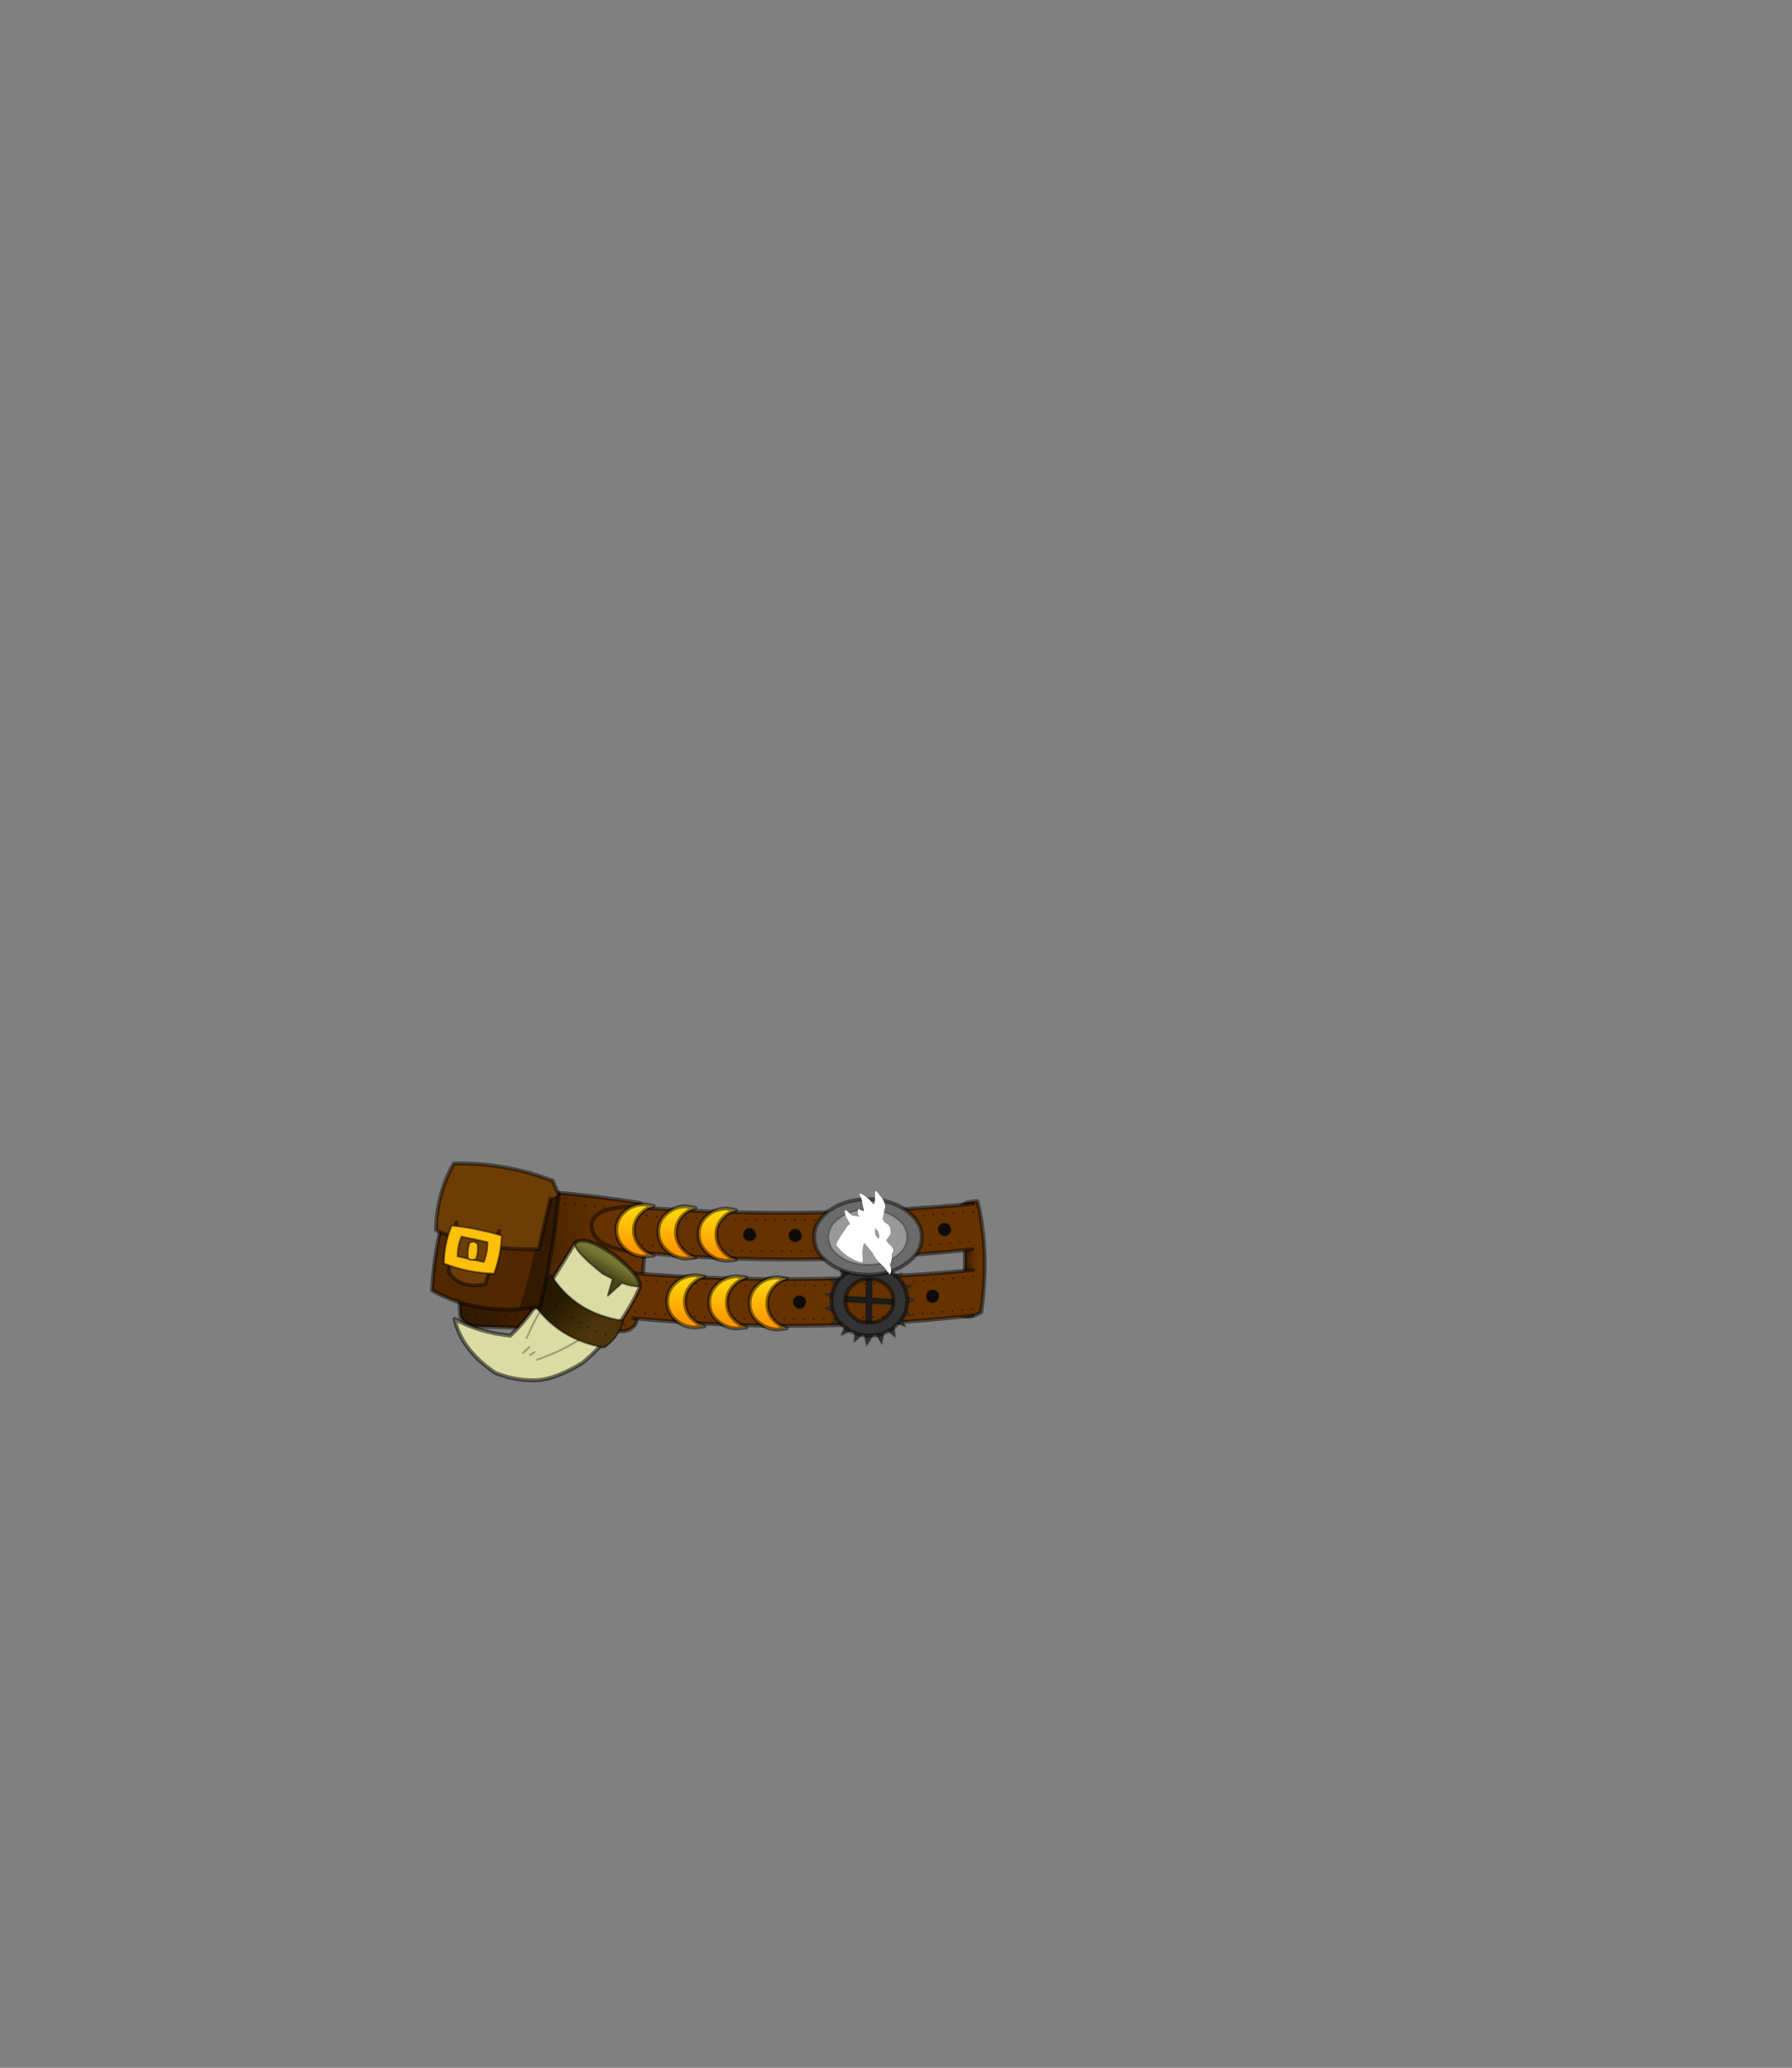 <?xml version="1.0" encoding="UTF-8" standalone="no"?>
<svg xmlns:xlink="http://www.w3.org/1999/xlink" height="531.5px" width="460.6px" xmlns="http://www.w3.org/2000/svg">
  <rect width="100%" height="100%" fill="#808080" stroke="none"/>
  <g transform="matrix(1.0, 0.0, 0.0, 1.0, 193.65, 334.05)">
    <use height="55.75" transform="matrix(1.018, 0.0, 0.0, 1.018, -83.108, -35.499)" width="140.55" xlink:href="#shape0"/>
  </g>
  <defs>
    <g id="shape0" transform="matrix(1.0, 0.0, 0.0, 1.0, 70.25, 27.85)">
      <path d="M-15.95 -13.7 Q-15.8 -0.7 -18.05 12.05 -18.1 12.95 -18.65 13.6 -19.4 14.55 -21.2 15.0 L-59.0 13.75 Q-62.0 12.9 -62.6 11.25 L-62.65 10.65 Q-63.75 -5.85 -60.95 -21.15 -39.55 -20.95 -17.2 -17.4 -16.25 -17.0 -15.95 -13.7" fill="url(#gradient0)" fill-rule="evenodd" stroke="none"/>
      <path d="M-15.95 -13.7 Q-15.8 -0.7 -18.05 12.05 -18.1 12.95 -18.65 13.6 -19.4 14.55 -21.2 15.0 L-59.0 13.75 Q-62.0 12.9 -62.6 11.25 L-62.65 10.65 Q-63.75 -5.85 -60.95 -21.15 -39.55 -20.95 -17.2 -17.4 -16.25 -17.0 -15.95 -13.7 Z" fill="none" stroke="#000000" stroke-linecap="round" stroke-linejoin="round" stroke-opacity="0.451" stroke-width="1.0"/>
      <path d="M-41.4 -17.9 L-41.2 -17.95 -41.05 -17.9 -40.95 -17.7 -41.05 -17.55 -41.2 -17.45 -41.4 -17.55 -41.45 -17.7 -41.4 -17.9 M-43.9 -18.2 L-43.7 -18.25 -43.55 -18.2 -43.45 -18.0 -43.55 -17.85 -43.7 -17.75 -43.9 -17.85 -43.95 -18.0 -43.9 -18.2 M-38.55 -17.7 L-38.45 -17.5 -38.55 -17.35 -38.7 -17.25 -38.9 -17.35 -38.95 -17.5 -38.9 -17.7 -38.7 -17.75 -38.55 -17.7 M-36.4 -17.4 L-36.2 -17.45 -36.05 -17.4 -35.95 -17.2 -36.05 -17.05 -36.2 -16.95 -36.4 -17.05 -36.45 -17.2 -36.4 -17.4 M-51.4 -18.9 L-51.2 -18.95 -51.05 -18.9 -50.95 -18.7 -51.05 -18.55 -51.2 -18.45 -51.4 -18.55 -51.45 -18.7 -51.4 -18.9 M-53.9 -19.2 L-53.7 -19.25 -53.55 -19.2 -53.45 -19.0 -53.55 -18.85 -53.7 -18.75 -53.9 -18.85 -53.95 -19.0 -53.9 -19.2 M-46.4 -18.4 L-46.2 -18.45 -46.05 -18.4 -45.95 -18.2 -46.05 -18.05 -46.2 -17.95 -46.4 -18.05 -46.45 -18.2 -46.4 -18.4 M-48.55 -18.7 L-48.45 -18.5 -48.55 -18.35 -48.7 -18.25 -48.9 -18.35 -48.95 -18.5 -48.9 -18.7 -48.7 -18.75 -48.55 -18.7 M-23.9 -16.2 L-23.7 -16.25 -23.55 -16.2 -23.45 -16.0 -23.55 -15.85 -23.7 -15.75 -23.9 -15.85 -23.95 -16.0 -23.9 -16.2 M-21.4 -15.9 L-21.2 -15.95 -21.05 -15.9 -20.95 -15.7 -21.05 -15.55 -21.2 -15.45 -21.4 -15.55 -21.45 -15.7 -21.4 -15.9 M-33.55 -17.2 L-33.45 -17.0 -33.55 -16.85 -33.7 -16.75 -33.9 -16.85 -33.95 -17.0 -33.9 -17.2 -33.7 -17.25 -33.55 -17.2 M-31.4 -16.9 L-31.2 -16.95 -31.05 -16.9 -30.95 -16.7 -31.05 -16.55 -31.2 -16.45 -31.4 -16.55 -31.45 -16.7 -31.4 -16.9 M-28.55 -16.7 L-28.45 -16.5 -28.55 -16.35 -28.7 -16.25 -28.9 -16.35 -28.95 -16.5 -28.9 -16.7 -28.7 -16.75 -28.55 -16.7 M-26.4 -16.4 L-26.2 -16.45 -26.05 -16.4 -25.95 -16.2 -26.05 -16.05 -26.2 -15.95 -26.4 -16.05 -26.45 -16.2 -26.4 -16.4 M-56.4 -19.4 L-56.2 -19.45 -56.05 -19.4 -55.95 -19.2 -56.05 -19.05 -56.2 -18.95 -56.4 -19.05 -56.45 -19.2 -56.4 -19.4 M-58.9 -19.6 L-58.7 -19.65 -58.55 -19.6 -58.45 -19.4 -58.55 -19.25 -58.7 -19.15 -58.9 -19.25 -58.95 -19.4 -58.9 -19.6 M-56.35 10.85 L-56.15 10.8 -56.0 10.85 -55.9 11.05 -56.0 11.2 -56.15 11.3 -56.35 11.2 -56.4 11.05 -56.35 10.85 M-58.85 10.65 L-58.65 10.6 -58.5 10.65 -58.4 10.85 -58.5 11.0 -58.65 11.1 -58.85 11.0 -58.9 10.85 -58.85 10.65 M-61.35 10.55 L-61.15 10.5 -61.0 10.55 -60.9 10.75 -61.0 10.9 -61.15 11.0 -61.35 10.9 -61.4 10.75 -61.35 10.55 M-26.35 12.8 L-26.15 12.75 -26.0 12.8 -25.9 13.0 -26.0 13.15 -26.15 13.25 -26.35 13.15 -26.4 13.0 -26.35 12.8 M-28.85 12.6 L-28.65 12.55 -28.5 12.6 -28.4 12.8 -28.5 12.95 -28.65 13.05 -28.85 12.95 -28.9 12.8 -28.85 12.6 M-31.0 12.4 L-30.9 12.6 -31.0 12.75 -31.15 12.85 -31.35 12.75 -31.4 12.6 -31.35 12.4 -31.15 12.35 -31.0 12.4 M-33.85 12.2 L-33.65 12.15 -33.5 12.2 -33.4 12.4 -33.5 12.55 -33.65 12.65 -33.85 12.55 -33.9 12.4 -33.85 12.2 M-18.5 13.4 L-18.4 13.6 -18.5 13.75 -18.65 13.85 -18.85 13.75 -18.9 13.6 -18.85 13.4 -18.65 13.35 -18.5 13.4 M-21.0 13.2 L-20.9 13.4 -21.0 13.55 -21.15 13.65 -21.35 13.55 -21.4 13.4 -21.35 13.2 -21.15 13.15 -21.0 13.2 M-23.85 13.0 L-23.65 12.95 -23.5 13.0 -23.4 13.2 -23.5 13.35 -23.65 13.45 -23.85 13.35 -23.9 13.2 -23.85 13.0 M-46.35 11.45 L-46.15 11.4 -46.0 11.45 -45.9 11.65 -46.0 11.8 -46.15 11.9 -46.35 11.8 -46.4 11.65 -46.35 11.45 M-48.85 11.25 L-48.65 11.2 -48.5 11.25 -48.4 11.45 -48.5 11.6 -48.65 11.7 -48.85 11.6 -48.9 11.45 -48.85 11.25 M-51.0 11.15 L-50.9 11.35 -51.0 11.5 -51.15 11.6 -51.35 11.5 -51.4 11.35 -51.35 11.15 -51.15 11.1 -51.0 11.15 M-53.85 10.95 L-53.65 10.9 -53.5 10.95 -53.4 11.15 -53.5 11.3 -53.65 11.4 -53.85 11.3 -53.9 11.15 -53.85 10.95 M-36.0 12.05 L-35.9 12.25 -36.0 12.4 -36.15 12.5 -36.35 12.4 -36.4 12.25 -36.35 12.05 -36.15 12.0 -36.0 12.05 M-38.85 11.85 L-38.65 11.8 -38.5 11.85 -38.4 12.05 -38.5 12.2 -38.65 12.3 -38.85 12.2 -38.9 12.05 -38.85 11.85 M-41.0 11.75 L-40.9 11.95 -41.0 12.1 -41.15 12.2 -41.35 12.1 -41.4 11.95 -41.35 11.75 -41.15 11.7 -41.0 11.75 M-43.85 11.55 L-43.65 11.5 -43.5 11.55 -43.4 11.75 -43.5 11.9 -43.65 12.0 -43.85 11.9 -43.9 11.75 -43.85 11.55" fill="#000000" fill-opacity="0.451" fill-rule="evenodd" stroke="none"/>
      <path d="M68.9 10.2 Q66.15 11.9 63.9 10.95 65.8 -3.35 63.7 -16.6 65.15 -17.85 67.95 -17.85 71.05 -5.25 68.9 10.2" fill="url(#gradient1)" fill-rule="evenodd" stroke="none"/>
      <path d="M68.9 10.2 Q66.15 11.9 63.9 10.95 65.8 -3.35 63.7 -16.6 65.15 -17.85 67.95 -17.85 71.05 -5.25 68.9 10.2 Z" fill="none" stroke="#000000" stroke-linecap="round" stroke-linejoin="round" stroke-opacity="0.451" stroke-width="1.0"/>
      <path d="M66.9 -17.2 Q69.3 -11.95 66.65 -5.7 23.45 -0.9 -19.0 -5.05 -30.2 -6.5 -29.4 -12.5 -28.2 -16.3 -19.35 -16.45 22.35 -13.0 66.9 -17.2" fill="#663300" fill-rule="evenodd" stroke="none"/>
      <path d="M66.65 -5.7 Q23.45 -0.9 -19.0 -5.05 -30.2 -6.5 -29.4 -12.5 -28.2 -16.3 -19.35 -16.45 22.35 -13.0 66.9 -17.2" fill="none" stroke="#000000" stroke-linecap="round" stroke-linejoin="round" stroke-opacity="0.451" stroke-width="1.0"/>
      <path d="M34.65 -13.2 L34.55 -13.05 34.4 -12.95 34.2 -13.05 34.15 -13.2 34.2 -13.4 34.4 -13.45 34.55 -13.4 34.65 -13.2 M36.7 -13.5 L36.9 -13.55 37.05 -13.5 37.15 -13.3 37.05 -13.15 36.9 -13.05 36.7 -13.15 36.65 -13.3 36.7 -13.5 M32.15 -13.1 L32.05 -12.95 31.9 -12.85 31.7 -12.95 31.65 -13.1 31.7 -13.3 31.9 -13.35 32.05 -13.3 32.15 -13.1 M29.55 -13.2 L29.65 -13.0 29.55 -12.85 29.4 -12.75 29.2 -12.85 29.15 -13.0 29.2 -13.2 29.4 -13.25 29.55 -13.2 M26.7 -13.2 L26.9 -13.25 27.05 -13.2 27.15 -13.0 27.05 -12.85 26.9 -12.75 26.7 -12.85 26.65 -13.0 26.7 -13.2 M30.8 -5.6 L31.0 -5.65 31.15 -5.6 31.25 -5.4 31.15 -5.25 31.0 -5.15 30.8 -5.25 30.75 -5.4 30.8 -5.6 M28.65 -5.5 L28.75 -5.3 28.65 -5.15 28.5 -5.05 28.3 -5.15 28.25 -5.3 28.3 -5.5 28.5 -5.55 28.65 -5.5 M35.8 -5.8 L36.0 -5.85 36.15 -5.8 36.25 -5.6 36.15 -5.45 36.0 -5.35 35.8 -5.45 35.75 -5.6 35.8 -5.8 M33.65 -5.7 L33.75 -5.5 33.65 -5.35 33.5 -5.25 33.3 -5.35 33.25 -5.5 33.3 -5.7 33.5 -5.75 33.65 -5.7 M46.65 -13.7 L46.7 -13.9 46.9 -13.95 47.05 -13.9 47.15 -13.7 47.05 -13.55 46.9 -13.45 46.7 -13.55 46.65 -13.7 M44.55 -13.8 L44.65 -13.6 44.55 -13.45 44.4 -13.35 44.2 -13.45 44.15 -13.6 44.2 -13.8 44.4 -13.85 44.55 -13.8 M42.15 -13.5 L42.05 -13.35 41.9 -13.25 41.7 -13.35 41.65 -13.5 41.7 -13.7 41.9 -13.75 42.05 -13.7 42.15 -13.5 M39.55 -13.6 L39.65 -13.4 39.55 -13.25 39.4 -13.15 39.2 -13.25 39.15 -13.4 39.2 -13.6 39.4 -13.65 39.55 -13.6 M40.8 -6.0 L41.0 -6.05 41.15 -6.0 41.25 -5.8 41.15 -5.65 41.0 -5.55 40.8 -5.65 40.75 -5.8 40.8 -6.0 M38.65 -5.9 L38.75 -5.7 38.65 -5.55 38.5 -5.45 38.3 -5.55 38.25 -5.7 38.3 -5.9 38.5 -5.95 38.65 -5.9 M45.8 -6.25 L46.0 -6.3 46.15 -6.25 46.25 -6.05 46.15 -5.9 46.0 -5.8 45.8 -5.9 45.75 -6.05 45.8 -6.25 M43.65 -6.1 L43.75 -5.9 43.65 -5.75 43.5 -5.65 43.3 -5.75 43.25 -5.9 43.3 -6.1 43.5 -6.15 43.65 -6.1 M59.2 -14.8 L59.4 -14.85 59.55 -14.8 59.65 -14.6 59.55 -14.45 59.4 -14.35 59.2 -14.45 59.15 -14.6 59.2 -14.8 M61.7 -15.0 L61.9 -15.05 62.05 -15.0 62.15 -14.8 62.05 -14.65 61.9 -14.55 61.7 -14.65 61.65 -14.8 61.7 -15.0 M64.2 -15.2 L64.4 -15.25 64.55 -15.2 64.65 -15.0 64.55 -14.85 64.4 -14.75 64.2 -14.85 64.15 -15.0 64.2 -15.2 M66.7 -15.4 L66.9 -15.45 67.05 -15.4 67.15 -15.2 67.05 -15.05 66.9 -14.95 66.7 -15.05 66.65 -15.2 66.7 -15.4 M56.9 -14.65 L57.05 -14.6 57.15 -14.4 57.05 -14.25 56.9 -14.15 56.7 -14.25 56.65 -14.4 56.7 -14.6 56.9 -14.65 M54.65 -14.2 L54.55 -14.05 54.4 -13.95 54.2 -14.05 54.15 -14.2 54.2 -14.4 54.4 -14.45 54.55 -14.4 54.65 -14.2 M52.15 -14.0 L52.05 -13.85 51.9 -13.75 51.7 -13.85 51.65 -14.0 51.7 -14.2 51.9 -14.25 52.05 -14.2 52.15 -14.0 M49.65 -13.85 L49.55 -13.7 49.4 -13.6 49.2 -13.7 49.15 -13.85 49.2 -14.05 49.4 -14.1 49.55 -14.05 49.65 -13.85 M50.8 -6.65 L51.0 -6.7 51.15 -6.65 51.25 -6.45 51.15 -6.3 51.0 -6.2 50.8 -6.3 50.75 -6.45 50.8 -6.65 M48.65 -6.45 L48.75 -6.25 48.65 -6.1 48.5 -6.0 48.3 -6.1 48.25 -6.25 48.3 -6.45 48.5 -6.5 48.65 -6.45 M55.8 -7.05 L56.0 -7.1 56.15 -7.05 56.25 -6.85 56.15 -6.7 56.0 -6.6 55.8 -6.7 55.75 -6.85 55.8 -7.05 M53.65 -6.85 L53.75 -6.65 53.65 -6.5 53.5 -6.4 53.3 -6.5 53.25 -6.65 53.3 -6.85 53.5 -6.9 53.65 -6.85 M60.85 -7.4 L61.05 -7.45 61.2 -7.4 61.3 -7.2 61.2 -7.05 61.05 -6.95 Q60.95 -6.95 60.85 -7.05 L60.8 -7.2 60.85 -7.4 M58.3 -6.85 L58.25 -7.0 58.3 -7.2 58.5 -7.25 58.65 -7.2 58.75 -7.0 58.65 -6.85 58.5 -6.75 58.3 -6.85 M65.85 -7.8 L66.05 -7.85 66.2 -7.8 66.3 -7.6 66.2 -7.45 66.05 -7.35 Q65.95 -7.35 65.85 -7.45 L65.8 -7.6 65.85 -7.8 M63.7 -7.6 L63.8 -7.4 63.7 -7.25 63.55 -7.15 Q63.45 -7.15 63.35 -7.25 L63.3 -7.4 63.35 -7.6 63.55 -7.65 63.7 -7.6 M-5.75 -13.8 L-5.55 -13.85 -5.4 -13.8 -5.3 -13.6 -5.4 -13.45 -5.55 -13.35 Q-5.65 -13.35 -5.75 -13.45 L-5.8 -13.6 -5.75 -13.8 M-8.25 -13.9 L-8.05 -13.95 -7.9 -13.9 -7.8 -13.7 -7.9 -13.55 -8.05 -13.45 Q-8.15 -13.45 -8.25 -13.55 L-8.3 -13.7 -8.25 -13.9 M-10.4 -14.05 L-10.3 -13.85 -10.4 -13.7 -10.55 -13.6 Q-10.65 -13.6 -10.75 -13.7 L-10.8 -13.85 -10.75 -14.05 -10.55 -14.1 -10.4 -14.05 M-13.25 -14.2 L-13.05 -14.25 -12.9 -14.2 -12.8 -14.0 -12.9 -13.85 -13.05 -13.75 Q-13.15 -13.75 -13.25 -13.85 L-13.3 -14.0 -13.25 -14.2 M-9.2 -6.45 L-9.0 -6.5 -8.85 -6.45 -8.75 -6.25 -8.85 -6.1 -9.0 -6.0 -9.2 -6.1 -9.25 -6.25 -9.2 -6.45 M-11.35 -6.3 L-11.5 -6.2 -11.7 -6.3 -11.75 -6.45 -11.7 -6.65 -11.5 -6.7 -11.35 -6.65 -11.25 -6.45 -11.35 -6.3 M-13.85 -6.5 L-14.0 -6.4 -14.2 -6.5 -14.25 -6.65 -14.2 -6.85 -14.0 -6.9 -13.85 -6.85 -13.75 -6.65 -13.85 -6.5 M-4.2 -6.1 L-4.0 -6.15 -3.85 -6.1 -3.75 -5.9 -3.85 -5.75 -4.0 -5.65 -4.2 -5.75 -4.25 -5.9 -4.2 -6.1 M-6.35 -6.25 L-6.25 -6.05 -6.35 -5.9 -6.5 -5.8 -6.7 -5.9 -6.75 -6.05 -6.7 -6.25 -6.5 -6.3 -6.35 -6.25 M4.6 -13.4 L4.7 -13.2 4.6 -13.05 4.45 -12.95 Q4.35 -12.95 4.25 -13.05 L4.2 -13.2 4.25 -13.4 4.45 -13.45 4.6 -13.4 M1.75 -13.5 L1.95 -13.55 2.1 -13.5 2.2 -13.3 2.1 -13.15 1.95 -13.05 Q1.85 -13.05 1.75 -13.15 L1.7 -13.3 1.75 -13.5 M-0.4 -13.6 L-0.3 -13.4 -0.4 -13.25 -0.55 -13.15 Q-0.65 -13.15 -0.75 -13.25 L-0.8 -13.4 -0.75 -13.6 -0.55 -13.65 -0.4 -13.6 M-3.25 -13.7 L-3.05 -13.75 -2.9 -13.7 -2.8 -13.5 -2.9 -13.35 -3.05 -13.25 Q-3.15 -13.25 -3.25 -13.35 L-3.3 -13.5 -3.25 -13.7 M0.8 -5.85 L1.0 -5.9 1.15 -5.85 1.25 -5.65 1.15 -5.5 1.0 -5.4 0.8 -5.5 0.75 -5.65 0.8 -5.85 M-1.35 -5.95 L-1.25 -5.75 -1.35 -5.6 -1.5 -5.5 -1.7 -5.6 -1.75 -5.75 -1.7 -5.95 -1.5 -6.0 -1.35 -5.95 M5.8 -5.65 L6.0 -5.7 6.15 -5.65 6.25 -5.45 6.15 -5.3 6.0 -5.2 5.8 -5.3 5.75 -5.45 5.8 -5.65 M3.65 -5.75 L3.75 -5.55 3.65 -5.4 3.5 -5.3 3.3 -5.4 3.25 -5.55 3.3 -5.75 3.5 -5.8 3.65 -5.75 M14.25 -13.2 L14.45 -13.25 14.6 -13.2 14.7 -13.0 14.6 -12.85 14.45 -12.75 Q14.35 -12.75 14.25 -12.85 L14.2 -13.0 14.25 -13.2 M11.75 -13.2 L11.95 -13.25 12.1 -13.2 12.2 -13.0 12.1 -12.85 11.95 -12.75 Q11.85 -12.75 11.75 -12.85 L11.7 -13.0 11.75 -13.2 M9.6 -13.2 L9.7 -13.0 9.6 -12.85 9.45 -12.75 Q9.35 -12.75 9.25 -12.85 L9.2 -13.0 9.25 -13.2 9.45 -13.25 9.6 -13.2 M6.75 -13.3 L6.95 -13.35 7.1 -13.3 7.2 -13.1 7.1 -12.95 6.95 -12.85 Q6.85 -12.85 6.75 -12.95 L6.7 -13.1 6.75 -13.3 M10.8 -5.45 L11.0 -5.5 11.15 -5.45 11.25 -5.25 11.15 -5.1 11.0 -5.0 10.8 -5.1 10.75 -5.25 10.8 -5.45 M8.65 -5.55 L8.75 -5.35 8.65 -5.2 8.5 -5.1 8.3 -5.2 8.25 -5.35 8.3 -5.55 8.5 -5.6 8.65 -5.55 M15.8 -5.45 L16.0 -5.5 16.15 -5.45 16.25 -5.25 16.15 -5.1 16.0 -5.0 15.8 -5.1 15.75 -5.25 15.8 -5.45 M13.65 -5.45 L13.75 -5.25 13.65 -5.1 13.5 -5.0 13.3 -5.1 13.25 -5.25 13.3 -5.45 13.5 -5.5 13.65 -5.45 M24.2 -13.2 L24.4 -13.25 24.55 -13.2 24.65 -13.0 24.55 -12.85 24.4 -12.75 24.2 -12.85 24.15 -13.0 24.2 -13.2 M21.7 -13.2 L21.9 -13.25 22.05 -13.2 22.15 -13.0 22.05 -12.85 21.9 -12.75 21.7 -12.85 21.65 -13.0 21.7 -13.2 M19.55 -13.2 L19.65 -13.0 19.55 -12.85 19.4 -12.75 19.2 -12.85 19.15 -13.0 19.2 -13.2 19.4 -13.25 19.55 -13.2 M16.75 -13.2 L16.95 -13.25 17.1 -13.2 17.2 -13.0 17.1 -12.85 16.95 -12.75 Q16.85 -12.75 16.75 -12.85 L16.7 -13.0 16.75 -13.2 M20.8 -5.45 L21.0 -5.5 21.15 -5.45 21.25 -5.25 21.15 -5.1 21.0 -5.0 20.8 -5.1 20.75 -5.25 20.8 -5.45 M18.65 -5.45 L18.75 -5.25 18.65 -5.1 18.5 -5.0 18.3 -5.1 18.25 -5.25 18.3 -5.45 18.5 -5.5 18.65 -5.45 M25.8 -5.45 L26.0 -5.5 26.15 -5.45 26.25 -5.25 26.15 -5.1 26.0 -5.0 25.8 -5.1 25.75 -5.25 25.8 -5.45 M23.65 -5.45 L23.75 -5.25 23.65 -5.1 23.5 -5.0 23.3 -5.1 23.25 -5.25 23.3 -5.45 23.5 -5.5 23.65 -5.45 M-18.05 -14.6 L-17.9 -14.55 -17.8 -14.35 -17.9 -14.2 -18.05 -14.1 Q-18.15 -14.1 -18.25 -14.2 L-18.3 -14.35 -18.25 -14.55 -18.05 -14.6 M-15.75 -14.4 L-15.55 -14.45 -15.4 -14.4 -15.3 -14.2 -15.4 -14.05 -15.55 -13.95 Q-15.65 -13.95 -15.75 -14.05 L-15.8 -14.2 -15.75 -14.4 M-19.2 -7.25 L-19.0 -7.3 -18.85 -7.25 -18.75 -7.05 -18.85 -6.9 -19.0 -6.8 -19.2 -6.9 -19.25 -7.05 -19.2 -7.25 M-16.35 -6.7 L-16.5 -6.6 -16.7 -6.7 -16.75 -6.85 -16.7 -7.05 -16.5 -7.1 -16.35 -7.05 -16.25 -6.85 -16.35 -6.7" fill="#000000" fill-opacity="0.451" fill-rule="evenodd" stroke="none"/>
      <path d="M66.9 -0.45 Q69.3 4.8 66.65 11.05 23.45 15.85 -19.0 11.7 L-19.35 0.3 Q22.35 3.75 66.9 -0.45" fill="#663300" fill-rule="evenodd" stroke="none"/>
      <path d="M66.65 11.05 Q23.45 15.85 -19.0 11.7 M-19.35 0.3 Q22.35 3.75 66.9 -0.45" fill="none" stroke="#000000" stroke-linecap="round" stroke-linejoin="round" stroke-opacity="0.451" stroke-width="1.0"/>
      <path d="M21.7 3.3 L21.9 3.25 22.05 3.3 22.15 3.5 22.05 3.65 21.9 3.75 21.7 3.65 21.65 3.5 21.7 3.3 M24.2 3.3 L24.4 3.25 24.55 3.3 24.65 3.5 24.55 3.65 24.4 3.75 24.2 3.65 24.15 3.5 24.2 3.3 M16.7 3.3 L16.9 3.25 17.05 3.3 17.15 3.5 17.05 3.65 16.9 3.75 16.7 3.65 16.65 3.5 16.7 3.3 M19.55 3.3 L19.65 3.5 19.55 3.65 19.4 3.75 19.2 3.65 19.15 3.5 19.2 3.3 19.4 3.25 19.55 3.3 M11.7 3.3 L11.9 3.25 12.05 3.3 12.15 3.5 12.05 3.65 11.9 3.75 11.7 3.65 11.65 3.5 11.7 3.3 M14.2 3.3 L14.4 3.25 14.55 3.3 14.65 3.5 14.55 3.65 14.4 3.75 14.2 3.65 14.15 3.5 14.2 3.3 M6.7 3.15 L6.9 3.1 7.05 3.15 7.15 3.35 7.05 3.5 6.9 3.6 6.7 3.5 6.65 3.35 6.7 3.15 M9.55 3.25 L9.65 3.45 9.55 3.6 9.4 3.7 9.2 3.6 9.15 3.45 9.2 3.25 9.4 3.2 9.55 3.25 M14.4 11.95 L14.3 12.1 14.15 12.2 13.95 12.1 13.9 11.95 13.95 11.75 14.15 11.7 14.3 11.75 14.4 11.95 M16.45 11.75 L16.65 11.7 16.8 11.75 16.9 11.95 16.8 12.1 16.65 12.2 16.45 12.1 16.4 11.95 16.45 11.75 M11.9 11.9 L11.8 12.05 11.65 12.15 11.45 12.05 11.4 11.9 11.45 11.7 11.65 11.65 11.8 11.7 11.9 11.9 M9.3 11.6 L9.4 11.8 9.3 11.95 9.15 12.05 8.95 11.95 8.9 11.8 8.95 11.6 9.15 11.55 9.3 11.6 M6.45 11.5 L6.65 11.45 6.8 11.5 6.9 11.7 6.8 11.85 6.65 11.95 6.45 11.85 6.4 11.7 6.45 11.5 M24.4 11.95 L24.3 12.1 24.15 12.2 23.95 12.1 23.9 11.95 23.95 11.75 24.15 11.7 24.3 11.75 24.4 11.95 M26.45 11.75 L26.65 11.7 26.8 11.75 26.9 11.95 26.8 12.1 26.65 12.2 26.45 12.1 26.4 11.95 26.45 11.75 M21.9 11.95 L21.8 12.1 21.65 12.2 21.45 12.1 21.4 11.95 21.45 11.75 21.65 11.7 21.8 11.75 21.9 11.95 M19.3 11.75 L19.4 11.95 19.3 12.1 19.15 12.2 18.95 12.1 18.9 11.95 18.95 11.75 19.15 11.7 19.3 11.75 M1.7 2.95 L1.9 2.9 2.05 2.95 2.15 3.15 2.05 3.3 1.9 3.4 1.7 3.3 1.65 3.15 1.7 2.95 M4.2 3.05 L4.4 3.0 4.55 3.05 4.65 3.25 4.55 3.4 4.4 3.5 4.2 3.4 4.15 3.25 4.2 3.05 M-3.3 2.75 L-3.1 2.7 -2.95 2.75 -2.85 2.95 -2.95 3.1 -3.1 3.2 -3.3 3.1 -3.35 2.95 -3.3 2.75 M-0.45 2.85 L-0.35 3.05 -0.45 3.2 -0.6 3.3 -0.8 3.2 -0.85 3.05 -0.8 2.85 -0.6 2.8 -0.45 2.85 M-8.3 2.55 L-8.1 2.5 -7.95 2.55 -7.85 2.75 -7.95 2.9 -8.1 3.0 -8.3 2.9 -8.35 2.75 -8.3 2.55 M-5.8 2.65 L-5.6 2.6 -5.45 2.65 -5.35 2.85 -5.45 3.0 -5.6 3.1 -5.8 3.0 -5.85 2.85 -5.8 2.65 M-13.3 2.25 L-13.1 2.2 -12.95 2.25 -12.85 2.45 -12.95 2.6 -13.1 2.7 -13.3 2.6 -13.35 2.45 -13.3 2.25 M-10.45 2.4 L-10.35 2.6 -10.45 2.75 -10.6 2.85 -10.8 2.75 -10.85 2.6 -10.8 2.4 -10.6 2.35 -10.45 2.4 M-6.05 10.9 L-5.85 10.85 -5.7 10.9 -5.6 11.1 -5.7 11.25 -5.85 11.35 -6.05 11.25 -6.1 11.1 -6.05 10.9 M-8.55 10.7 L-8.35 10.65 -8.2 10.7 -8.1 10.9 -8.2 11.05 -8.35 11.15 -8.55 11.05 -8.6 10.9 -8.55 10.7 M-10.7 10.5 L-10.6 10.7 -10.7 10.85 -10.85 10.95 -11.05 10.85 -11.1 10.7 -11.05 10.5 -10.85 10.45 -10.7 10.5 M-13.55 10.3 L-13.35 10.25 -13.2 10.3 -13.1 10.5 -13.2 10.65 -13.35 10.75 -13.55 10.65 -13.6 10.5 -13.55 10.3 M4.3 11.4 L4.4 11.6 4.3 11.75 4.15 11.85 3.95 11.75 3.9 11.6 3.95 11.4 4.15 11.35 4.3 11.4 M1.45 11.3 L1.65 11.25 1.8 11.3 1.9 11.5 1.8 11.65 1.65 11.75 1.45 11.65 1.4 11.5 1.45 11.3 M-0.7 11.2 L-0.6 11.4 -0.7 11.55 -0.85 11.65 -1.05 11.55 -1.1 11.4 -1.05 11.2 -0.85 11.15 -0.7 11.2 M-3.55 11.1 L-3.35 11.05 -3.2 11.1 -3.1 11.3 -3.2 11.45 -3.35 11.55 -3.55 11.45 -3.6 11.3 -3.55 11.1 M62.15 1.65 L62.05 1.8 61.9 1.9 61.7 1.8 61.65 1.65 61.7 1.45 61.9 1.4 62.05 1.45 62.15 1.65 M64.2 1.25 L64.4 1.2 64.55 1.25 64.65 1.45 64.55 1.6 64.4 1.7 64.2 1.6 64.15 1.45 64.2 1.25 M67.05 1.05 L67.15 1.25 67.05 1.4 66.9 1.5 66.7 1.4 66.65 1.25 66.7 1.05 66.9 1.0 67.05 1.05 M57.15 2.05 L57.05 2.2 56.9 2.3 56.7 2.2 56.65 2.05 56.7 1.85 56.9 1.8 57.05 1.85 57.15 2.05 M59.2 1.65 L59.4 1.6 59.55 1.65 59.65 1.85 59.55 2.0 59.4 2.1 59.2 2.0 59.15 1.85 59.2 1.65 M58.95 9.9 L59.15 9.85 59.3 9.9 59.4 10.1 59.3 10.25 59.15 10.35 58.95 10.25 58.9 10.1 58.95 9.9 M61.8 9.7 L61.9 9.9 61.8 10.05 61.65 10.15 61.45 10.05 61.4 9.9 61.45 9.7 61.65 9.65 61.8 9.7 M63.95 9.45 L64.15 9.4 64.3 9.45 64.4 9.65 64.3 9.8 64.15 9.9 63.95 9.8 63.9 9.65 63.95 9.45 M66.45 9.15 L66.65 9.1 66.8 9.15 66.9 9.35 66.8 9.5 66.65 9.6 66.45 9.5 66.4 9.35 66.45 9.15 M52.15 2.45 L52.05 2.6 51.9 2.7 51.7 2.6 51.65 2.45 51.7 2.25 51.9 2.2 52.05 2.25 52.15 2.45 M54.2 2.05 L54.4 2.0 54.55 2.05 54.65 2.25 54.55 2.4 54.4 2.5 54.2 2.4 54.15 2.25 54.2 2.05 M47.15 2.75 L47.05 2.9 46.9 3.0 46.7 2.9 46.65 2.75 46.7 2.55 46.9 2.5 47.05 2.55 47.15 2.75 M49.2 2.4 L49.4 2.35 49.55 2.4 49.65 2.6 49.55 2.75 49.4 2.85 49.2 2.75 49.15 2.6 49.2 2.4 M56.8 10.1 L56.9 10.3 56.8 10.45 56.65 10.55 56.45 10.45 56.4 10.3 56.45 10.1 56.65 10.05 56.8 10.1 M53.95 10.3 L54.15 10.25 54.3 10.3 54.4 10.5 54.3 10.65 54.15 10.75 53.95 10.65 53.9 10.5 53.95 10.3 M51.8 10.5 L51.9 10.7 51.8 10.85 51.65 10.95 51.45 10.85 51.4 10.7 51.45 10.5 51.65 10.45 51.8 10.5 M48.95 10.7 L49.15 10.65 49.3 10.7 49.4 10.9 49.3 11.05 49.15 11.15 48.95 11.05 48.9 10.9 48.95 10.7 M42.15 2.95 L42.05 3.1 41.9 3.2 41.7 3.1 41.65 2.95 41.7 2.75 41.9 2.7 42.05 2.75 42.15 2.95 M44.2 2.65 L44.4 2.6 44.55 2.65 44.65 2.85 44.55 3.0 44.4 3.1 44.2 3.0 44.15 2.85 44.2 2.65 M37.15 3.15 L37.05 3.3 36.9 3.4 36.7 3.3 36.65 3.15 36.7 2.95 36.9 2.9 37.05 2.95 37.15 3.15 M39.2 2.85 L39.4 2.8 39.55 2.85 39.65 3.05 39.55 3.2 39.4 3.3 39.2 3.2 39.15 3.05 39.2 2.85 M32.15 3.35 L32.05 3.5 31.9 3.6 31.7 3.5 31.65 3.35 31.7 3.15 31.9 3.1 32.05 3.15 32.15 3.35 M34.65 3.25 L34.55 3.4 34.4 3.5 34.2 3.4 34.15 3.25 34.2 3.05 34.4 3.0 34.55 3.05 34.65 3.25 M26.7 3.3 L26.9 3.25 27.05 3.3 27.15 3.5 27.05 3.65 26.9 3.75 26.7 3.65 26.65 3.5 26.7 3.3 M29.55 3.25 L29.65 3.45 29.55 3.6 29.4 3.7 29.2 3.6 29.15 3.45 29.2 3.25 29.4 3.2 29.55 3.25 M34.4 11.7 L34.3 11.85 34.15 11.95 33.95 11.85 33.9 11.7 33.95 11.5 34.15 11.45 34.3 11.5 34.4 11.7 M36.45 11.4 L36.65 11.35 36.8 11.4 36.9 11.6 36.8 11.75 36.65 11.85 36.45 11.75 36.4 11.6 36.45 11.4 M31.9 11.8 L31.8 11.95 31.65 12.05 31.45 11.95 31.4 11.8 31.45 11.6 31.65 11.55 31.8 11.6 31.9 11.8 M29.4 11.9 L29.3 12.05 29.15 12.15 28.95 12.05 28.9 11.9 28.95 11.7 29.15 11.65 29.3 11.7 29.4 11.9 M46.8 10.9 L46.9 11.1 46.8 11.25 46.65 11.35 46.45 11.25 46.4 11.1 46.45 10.9 46.65 10.85 46.8 10.9 M41.9 11.4 L41.8 11.55 41.65 11.65 41.45 11.55 41.4 11.4 41.45 11.2 41.65 11.15 41.8 11.2 41.9 11.4 M43.95 11.1 L44.15 11.05 44.3 11.1 44.4 11.3 44.3 11.45 44.15 11.55 43.95 11.45 43.9 11.3 43.95 11.1 M39.4 11.5 L39.3 11.65 39.15 11.75 38.95 11.65 38.9 11.5 38.95 11.3 39.15 11.25 39.3 11.3 39.4 11.5 M-18.3 1.9 L-18.1 1.85 -17.95 1.9 -17.85 2.1 -17.95 2.25 -18.1 2.35 -18.3 2.25 -18.35 2.1 -18.3 1.9 M-15.45 2.05 L-15.35 2.25 -15.45 2.4 -15.6 2.5 -15.8 2.4 -15.85 2.25 -15.8 2.05 -15.6 2.0 -15.45 2.05 M-15.7 10.1 L-15.6 10.3 -15.7 10.45 -15.85 10.55 -16.05 10.45 -16.1 10.3 -16.05 10.1 -15.85 10.05 -15.7 10.1 M-18.2 9.9 L-18.1 10.1 -18.2 10.25 -18.35 10.35 -18.55 10.25 -18.6 10.1 -18.55 9.9 -18.35 9.85 -18.2 9.9" fill="#000000" fill-opacity="0.451" fill-rule="evenodd" stroke="none"/>
      <path d="M-17.25 3.7 L-17.4 4.15 Q-22.3 14.95 -31.65 22.9 -38.85 27.35 -43.95 27.4 -49.15 27.4 -53.8 25.5 -62.45 19.6 -64.05 11.9 -57.7 15.35 -50.0 16.1 -45.9 12.3 -41.85 5.95 L-33.65 -7.3 Q-34.15 -5.5 -26.7 0.45 L-24.15 1.8 -25.35 6.0 -21.8 2.8 Q-19.1 3.75 -17.25 3.7 M-45.9 16.7 L-44.05 12.8 -42.2 9.5 -44.05 12.8 -45.9 16.7 M-43.9 20.3 L-45.0 21.0 -43.9 20.3 M-29.7 15.2 Q-33.65 18.15 -38.8 20.45 L-43.2 22.2 -38.8 20.45 Q-33.65 18.15 -29.7 15.2 M-45.2 19.0 L-46.8 20.5 -45.2 19.0" fill="#dbdba4" fill-rule="evenodd" stroke="none"/>
      <path d="M-33.65 -7.3 Q-31.05 -9.4 -23.6 -4.15 -16.9 1.2 -17.25 3.7 -19.1 3.75 -21.8 2.8 L-25.35 6.0 -24.15 1.8 -26.7 0.45 Q-34.15 -5.5 -33.65 -7.3" fill="url(#gradient2)" fill-rule="evenodd" stroke="none"/>
      <path d="M-33.65 -7.3 Q-31.05 -9.4 -23.6 -4.15 -16.9 1.2 -17.25 3.7 L-17.4 4.15 Q-22.3 14.95 -31.65 22.9 -38.85 27.35 -43.95 27.4 -49.15 27.4 -53.8 25.5 -62.45 19.6 -64.05 11.9 -57.7 15.35 -50.0 16.1 -45.9 12.3 -41.85 5.95 L-33.65 -7.3" fill="none" stroke="#000000" stroke-linecap="round" stroke-linejoin="round" stroke-opacity="0.502" stroke-width="1.0"/>
      <path d="M-33.65 -7.3 Q-34.15 -5.5 -26.7 0.45 L-24.15 1.8 -25.35 6.0 -21.8 2.8 Q-19.1 3.75 -17.25 3.7" fill="none" stroke="#161616" stroke-linecap="round" stroke-linejoin="round" stroke-opacity="0.502" stroke-width="0.5"/>
      <path d="M-46.8 20.5 L-45.2 19.0 M-43.2 22.2 L-38.8 20.45 Q-33.65 18.15 -29.7 15.2 M-45.0 21.0 L-43.9 20.3 M-42.2 9.5 L-44.05 12.8 -45.9 16.7" fill="none" stroke="#161616" stroke-linecap="round" stroke-linejoin="round" stroke-opacity="0.302" stroke-width="0.5"/>
      <path d="M-21.5 12.35 Q-22.15 14.75 -23.6 16.6 -24.7 18.0 -26.25 19.1 -38.0 17.1 -44.45 7.55 -43.75 5.65 -42.6 4.0 -41.4 2.25 -39.7 0.8 -33.65 10.5 -21.5 12.35" fill="url(#gradient3)" fill-rule="evenodd" stroke="none"/>
      <path d="M-21.5 12.35 Q-22.15 14.75 -23.6 16.6 -24.7 18.0 -26.25 19.1 -38.0 17.1 -44.45 7.55 -43.75 5.65 -42.6 4.0 -41.4 2.25 -39.7 0.8 -33.65 10.5 -21.5 12.35 Z" fill="none" stroke="#000000" stroke-linecap="round" stroke-linejoin="round" stroke-opacity="0.451" stroke-width="0.5"/>
      <path d="M-40.4 6.6 L-40.2 6.55 -40.05 6.6 -39.95 6.8 -40.05 6.95 -40.2 7.05 -40.4 6.95 -40.45 6.8 -40.4 6.6 M-38.3 8.35 L-38.2 8.55 -38.3 8.7 -38.45 8.8 -38.65 8.7 -38.7 8.55 -38.65 8.35 -38.45 8.3 -38.3 8.35 M-36.45 9.9 L-36.35 10.1 -36.45 10.25 -36.6 10.35 -36.8 10.25 -36.85 10.1 -36.8 9.9 -36.6 9.85 -36.45 9.9 M-34.5 11.35 L-34.4 11.55 -34.5 11.7 -34.65 11.8 -34.85 11.7 -34.9 11.55 -34.85 11.35 -34.65 11.3 -34.5 11.35 M-30.45 13.75 L-30.3 13.8 -30.2 14.0 -30.3 14.15 -30.45 14.25 -30.65 14.15 -30.7 14.0 -30.65 13.8 -30.45 13.75 M-32.8 12.65 L-32.6 12.6 -32.45 12.65 -32.35 12.85 -32.45 13.0 -32.6 13.1 -32.8 13.0 -32.85 12.85 -32.8 12.65 M-23.45 16.4 L-23.35 16.6 -23.45 16.75 -23.6 16.85 -23.8 16.75 -23.85 16.6 -23.8 16.4 -23.6 16.35 -23.45 16.4 M-28.05 14.8 L-27.95 15.0 -28.05 15.15 -28.2 15.25 -28.4 15.15 -28.45 15.0 -28.4 14.8 -28.2 14.75 -28.05 14.8 M-25.8 15.65 L-25.7 15.85 -25.8 16.0 -25.95 16.1 -26.15 16.0 -26.2 15.85 -26.15 15.65 -25.95 15.6 -25.8 15.65 M-42.05 4.7 L-41.85 4.65 -41.7 4.7 -41.6 4.9 -41.7 5.05 -41.85 5.15 -42.05 5.05 -42.1 4.9 -42.05 4.7" fill="#000000" fill-opacity="0.451" fill-rule="evenodd" stroke="none"/>
      <path d="M-47.8 9.45 Q-60.1 10.05 -69.75 4.7 -69.0 -10.25 -63.35 -24.45 -51.6 -25.35 -41.95 -21.4 -42.6 -6.0 -47.8 9.45" fill="#512800" fill-rule="evenodd" stroke="none"/>
      <path d="M-41.95 -21.4 L-37.75 -19.45 Q-39.25 -4.4 -42.5 8.95 L-47.8 9.45 Q-42.6 -6.0 -41.95 -21.4" fill="#331900" fill-rule="evenodd" stroke="none"/>
      <path d="M-41.95 -21.4 L-37.75 -19.45 Q-39.25 -4.4 -42.5 8.95 L-47.8 9.45 Q-60.1 10.05 -69.75 4.7 -69.0 -10.25 -63.35 -24.45 -51.6 -25.35 -41.95 -21.4 Z" fill="none" stroke="#000000" stroke-linecap="round" stroke-linejoin="round" stroke-opacity="0.451" stroke-width="1.0"/>
      <path d="M-37.8 -19.55 L-39.9 -18.45 -42.8 -5.75 Q-58.05 -5.3 -68.75 -10.55 -68.6 -19.75 -64.25 -27.35 -51.35 -27.65 -39.3 -23.0 L-37.8 -19.55" fill="#6d3d06" fill-rule="evenodd" stroke="none"/>
      <path d="M-39.9 -18.45 L-42.8 -5.75 Q-58.05 -5.3 -68.75 -10.55 -68.6 -19.75 -64.25 -27.35 -51.35 -27.65 -39.3 -23.0 L-37.8 -19.55" fill="none" stroke="#000000" stroke-linecap="round" stroke-linejoin="round" stroke-opacity="0.451" stroke-width="1.0"/>
      <path d="M39.15 14.35 L42.1 15.05 39.95 18.7 39.15 14.35" fill="#333333" fill-rule="evenodd" stroke="none"/>
      <path d="M39.15 14.35 L42.1 15.05 39.95 18.7 39.15 14.35 Z" fill="none" stroke="#000000" stroke-linecap="round" stroke-linejoin="round" stroke-opacity="0.2" stroke-width="0.5"/>
      <path d="M43.8 18.2 L41.55 14.4 44.6 14.0 43.8 18.2" fill="#333333" fill-rule="evenodd" stroke="none"/>
      <path d="M43.8 18.2 L41.55 14.4 44.6 14.0 43.8 18.2 Z" fill="none" stroke="#000000" stroke-linecap="round" stroke-linejoin="round" stroke-opacity="0.2" stroke-width="0.5"/>
      <path d="M47.25 16.5 L43.85 13.65 46.6 12.3 47.25 16.5" fill="#333333" fill-rule="evenodd" stroke="none"/>
      <path d="M47.25 16.5 L43.85 13.65 46.6 12.3 47.25 16.5 Z" fill="none" stroke="#000000" stroke-linecap="round" stroke-linejoin="round" stroke-opacity="0.2" stroke-width="0.5"/>
      <path d="M49.8 13.8 L45.65 12.25 47.85 10.05 49.8 13.8" fill="#333333" fill-rule="evenodd" stroke="none"/>
      <path d="M49.8 13.8 L45.65 12.25 47.85 10.05 49.8 13.8 Z" fill="none" stroke="#000000" stroke-linecap="round" stroke-linejoin="round" stroke-opacity="0.2" stroke-width="0.5"/>
      <path d="M46.8 10.75 L48.25 8.1 51.2 11.1 46.8 10.75" fill="#333333" fill-rule="evenodd" stroke="none"/>
      <path d="M46.8 10.75 L48.25 8.1 51.2 11.1 46.8 10.75 Z" fill="none" stroke="#000000" stroke-linecap="round" stroke-linejoin="round" stroke-opacity="0.2" stroke-width="0.5"/>
      <path d="M48.2 5.4 L52.05 7.25 47.8 8.4 48.2 5.4" fill="#333333" fill-rule="evenodd" stroke="none"/>
      <path d="M48.2 5.4 L52.05 7.25 47.8 8.4 48.2 5.4 Z" fill="none" stroke="#000000" stroke-linecap="round" stroke-linejoin="round" stroke-opacity="0.2" stroke-width="0.5"/>
      <path d="M51.3 3.45 L47.65 6.0 47.05 3.0 51.3 3.45" fill="#333333" fill-rule="evenodd" stroke="none"/>
      <path d="M51.3 3.45 L47.65 6.0 47.05 3.0 51.3 3.45 Z" fill="none" stroke="#000000" stroke-linecap="round" stroke-linejoin="round" stroke-opacity="0.2" stroke-width="0.5"/>
      <path d="M46.5 3.9 L44.9 1.25 49.0 0.3 46.5 3.9" fill="#333333" fill-rule="evenodd" stroke="none"/>
      <path d="M46.5 3.9 L44.9 1.25 49.0 0.3 46.5 3.9 Z" fill="none" stroke="#000000" stroke-linecap="round" stroke-linejoin="round" stroke-opacity="0.2" stroke-width="0.5"/>
      <path d="M43.2 0.15 L46.85 -1.95 45.45 2.2 43.2 0.15" fill="#333333" fill-rule="evenodd" stroke="none"/>
      <path d="M43.2 0.15 L46.85 -1.95 45.45 2.2 43.2 0.15 Z" fill="none" stroke="#000000" stroke-linecap="round" stroke-linejoin="round" stroke-opacity="0.2" stroke-width="0.5"/>
      <path d="M43.3 -3.45 L43.3 0.95 40.5 -0.15 43.3 -3.45" fill="#333333" fill-rule="evenodd" stroke="none"/>
      <path d="M43.3 -3.45 L43.3 0.95 40.5 -0.15 43.3 -3.45 Z" fill="none" stroke="#000000" stroke-linecap="round" stroke-linejoin="round" stroke-opacity="0.2" stroke-width="0.5"/>
      <path d="M37.9 0.25 L39.45 -3.7 41.0 0.45 37.9 0.25" fill="#333333" fill-rule="evenodd" stroke="none"/>
      <path d="M37.9 0.25 L39.45 -3.7 41.0 0.45 37.9 0.25 Z" fill="none" stroke="#000000" stroke-linecap="round" stroke-linejoin="round" stroke-opacity="0.2" stroke-width="0.5"/>
      <path d="M35.75 1.6 L35.9 -2.6 38.7 0.75 35.75 1.6" fill="#333333" fill-rule="evenodd" stroke="none"/>
      <path d="M35.75 1.6 L35.9 -2.6 38.7 0.75 35.75 1.6 Z" fill="none" stroke="#000000" stroke-linecap="round" stroke-linejoin="round" stroke-opacity="0.2" stroke-width="0.5"/>
      <path d="M34.25 3.0 L33.15 -1.1 36.8 1.3 34.25 3.0" fill="#333333" fill-rule="evenodd" stroke="none"/>
      <path d="M34.25 3.0 L33.15 -1.1 36.8 1.3 34.25 3.0 Z" fill="none" stroke="#000000" stroke-linecap="round" stroke-linejoin="round" stroke-opacity="0.2" stroke-width="0.5"/>
      <path d="M33.25 5.5 L30.8 1.95 35.05 3.1 33.25 5.5" fill="#333333" fill-rule="evenodd" stroke="none"/>
      <path d="M33.25 5.5 L30.8 1.95 35.05 3.1 33.25 5.5 Z" fill="none" stroke="#000000" stroke-linecap="round" stroke-linejoin="round" stroke-opacity="0.2" stroke-width="0.5"/>
      <path d="M33.0 8.1 L29.55 5.6 34.0 5.15 33.0 8.1" fill="#333333" fill-rule="evenodd" stroke="none"/>
      <path d="M33.0 8.1 L29.55 5.6 34.0 5.15 33.0 8.1 Z" fill="none" stroke="#000000" stroke-linecap="round" stroke-linejoin="round" stroke-opacity="0.2" stroke-width="0.5"/>
      <path d="M33.45 10.55 L29.45 9.3 33.4 7.5 33.45 10.55" fill="#333333" fill-rule="evenodd" stroke="none"/>
      <path d="M33.45 10.55 L29.45 9.3 33.4 7.5 33.45 10.55 Z" fill="none" stroke="#000000" stroke-linecap="round" stroke-linejoin="round" stroke-opacity="0.2" stroke-width="0.5"/>
      <path d="M31.0 13.15 L34.1 10.0 35.3 12.75 31.0 13.15" fill="#333333" fill-rule="evenodd" stroke="none"/>
      <path d="M31.0 13.15 L34.1 10.0 35.3 12.75 31.0 13.15 Z" fill="none" stroke="#000000" stroke-linecap="round" stroke-linejoin="round" stroke-opacity="0.2" stroke-width="0.5"/>
      <path d="M33.55 16.0 L35.35 11.95 37.4 14.25 33.55 16.0" fill="#333333" fill-rule="evenodd" stroke="none"/>
      <path d="M33.55 16.0 L35.35 11.95 37.4 14.25 33.55 16.0 Z" fill="none" stroke="#000000" stroke-linecap="round" stroke-linejoin="round" stroke-opacity="0.2" stroke-width="0.5"/>
      <path d="M36.8 17.75 L37.25 13.4 39.9 14.9 36.8 17.75" fill="#333333" fill-rule="evenodd" stroke="none"/>
      <path d="M36.8 17.75 L37.25 13.4 39.9 14.9 36.8 17.75 Z" fill="none" stroke="#000000" stroke-linecap="round" stroke-linejoin="round" stroke-opacity="0.2" stroke-width="0.5"/>
      <path d="M41.3 1.8 L40.7 1.75 39.85 1.8 Q37.85 2.05 36.4 3.35 35.05 4.6 34.75 6.2 34.6 6.7 34.6 7.3 L34.6 7.55 Q34.7 9.7 36.4 11.25 37.8 12.55 39.75 12.8 L40.7 12.85 41.25 12.85 Q43.4 12.65 44.95 11.25 46.35 9.95 46.7 8.25 L46.75 7.3 46.75 6.9 Q46.6 4.85 44.95 3.35 43.4 1.95 41.3 1.8 M34.35 7.5 L34.6 7.55 34.35 7.5 M50.25 7.3 Q50.25 10.95 47.45 13.5 44.65 16.1 40.7 16.1 36.7 16.1 33.9 13.5 31.1 10.95 31.1 7.3 31.1 3.7 33.9 1.1 36.7 -1.45 40.7 -1.45 44.65 -1.45 47.45 1.1 50.25 3.7 50.25 7.3 M34.75 6.2 L34.35 6.15 34.75 6.2" fill="#333333" fill-rule="evenodd" stroke="none"/>
      <path d="M39.85 1.8 L40.7 1.75 41.3 1.8 41.3 6.6 46.75 6.9 46.75 7.3 46.7 8.25 41.3 7.95 41.25 12.85 40.7 12.85 39.75 12.8 39.8 7.85 34.6 7.55 34.6 7.3 Q34.6 6.7 34.75 6.2 L39.8 6.5 39.85 1.8" fill="#1c1c1c" fill-rule="evenodd" stroke="none"/>
      <path d="M39.85 1.8 L40.7 1.75 41.3 1.8 Q43.4 1.95 44.95 3.35 46.6 4.85 46.75 6.9 L46.75 7.3 46.7 8.25 Q46.35 9.95 44.95 11.25 43.4 12.65 41.25 12.85 L40.7 12.85 39.75 12.8 Q37.8 12.55 36.4 11.25 34.7 9.7 34.6 7.55 L34.6 7.3 Q34.6 6.7 34.75 6.2 35.05 4.6 36.4 3.35 37.85 2.05 39.85 1.8 M50.25 7.3 Q50.25 10.95 47.45 13.5 44.65 16.1 40.7 16.1 36.7 16.1 33.9 13.5 31.1 10.95 31.1 7.3 31.1 3.7 33.9 1.1 36.7 -1.45 40.7 -1.45 44.65 -1.45 47.45 1.1 50.25 3.7 50.25 7.3" fill="none" stroke="#000000" stroke-linecap="round" stroke-linejoin="round" stroke-opacity="0.451" stroke-width="1.0"/>
      <path d="M34.6 7.55 L34.35 7.5 M41.25 12.85 L41.3 7.95 46.7 8.25 M41.3 1.8 L41.3 6.6 46.75 6.9 M39.85 1.8 L39.8 6.5 34.75 6.2 34.35 6.15 M34.6 7.55 L39.8 7.85 39.75 12.8" fill="none" stroke="#000000" stroke-linecap="round" stroke-linejoin="round" stroke-opacity="0.2" stroke-width="0.5"/>
      <path d="M30.35 -8.8 Q30.35 -11.7 33.25 -13.7 36.15 -15.75 40.3 -15.75 44.4 -15.75 47.3 -13.7 50.2 -11.7 50.2 -8.8 50.2 -5.85 47.3 -3.85 44.4 -1.8 40.3 -1.8 36.15 -1.8 33.25 -3.85 30.35 -5.85 30.35 -8.8" fill="#999999" fill-rule="evenodd" stroke="none"/>
      <path d="M30.35 -8.8 Q30.35 -5.85 33.25 -3.85 36.15 -1.8 40.3 -1.8 44.4 -1.8 47.3 -3.85 50.2 -5.85 50.2 -8.8 50.2 -11.7 47.3 -13.7 44.4 -15.75 40.3 -15.75 36.15 -15.75 33.25 -13.7 30.35 -11.7 30.35 -8.8 M40.3 -18.35 Q45.95 -18.35 49.9 -15.55 53.9 -12.75 53.9 -8.8 53.9 -4.8 49.9 -2.05 45.95 0.75 40.3 0.75 34.65 0.75 30.65 -2.05 26.7 -4.8 26.7 -8.8 26.7 -12.75 30.65 -15.55 34.65 -18.35 40.3 -18.35" fill="#6b6b6b" fill-rule="evenodd" stroke="none"/>
      <path d="M40.3 -18.35 Q45.95 -18.35 49.9 -15.55 53.9 -12.75 53.9 -8.8 53.9 -4.8 49.9 -2.05 45.95 0.75 40.3 0.75 34.65 0.75 30.65 -2.05 26.7 -4.8 26.7 -8.8 26.7 -12.75 30.65 -15.55 34.65 -18.35 40.3 -18.35" fill="none" stroke="#000000" stroke-linecap="round" stroke-linejoin="round" stroke-opacity="0.451" stroke-width="1.0"/>
      <path d="M30.35 -8.8 Q30.35 -11.7 33.25 -13.7 36.15 -15.75 40.3 -15.75 44.4 -15.75 47.3 -13.7 50.2 -11.7 50.2 -8.8 50.2 -5.85 47.3 -3.85 44.4 -1.8 40.3 -1.8 36.15 -1.8 33.25 -3.85 30.35 -5.85 30.35 -8.8" fill="none" stroke="#000000" stroke-linecap="round" stroke-linejoin="round" stroke-opacity="0.2" stroke-width="0.5"/>
      <path d="M39.45 -19.2 L40.4 -18.5 41.1 -17.75 41.8 -17.0 Q42.15 -17.85 42.1 -18.8 L42.1 -19.9 Q42.15 -20.55 42.55 -20.3 L44.0 -18.4 Q44.65 -17.3 44.65 -16.45 L44.3 -14.8 43.95 -13.3 44.35 -12.75 44.3 -12.65 44.4 -12.55 45.35 -11.95 45.75 -11.45 45.9 -11.0 46.05 -10.05 Q46.05 -9.45 45.5 -8.8 L44.9 -8.05 Q44.9 -7.75 45.75 -6.9 46.7 -6.05 46.7 -5.3 L46.45 -4.75 Q46.25 -4.5 46.3 -4.0 L46.3 -3.4 46.3 -3.3 46.15 -2.6 46.0 -2.15 45.9 -1.95 45.85 -1.85 46.0 -1.45 46.2 -0.35 46.1 0.25 45.8 0.65 45.7 0.55 45.5 0.25 45.25 0.0 45.0 -0.4 44.55 -1.05 44.1 -1.5 43.8 -1.75 43.8 -1.8 Q42.45 -2.85 41.45 -4.85 L39.85 -6.8 39.35 -7.35 39.25 -7.15 39.0 -6.2 38.9 -4.7 39.0 -3.15 38.9 -2.3 Q34.75 -3.45 32.3 -6.8 L32.7 -7.8 33.6 -9.3 34.65 -10.8 35.15 -11.55 Q35.45 -11.95 35.8 -12.0 L35.8 -12.05 35.15 -13.3 Q34.45 -14.4 34.45 -15.2 34.45 -16.1 35.6 -14.8 L36.25 -14.25 38.25 -13.9 Q38.0 -14.05 37.85 -14.5 L37.75 -15.2 37.75 -15.6 Q37.8 -15.8 38.1 -15.8 L38.75 -15.5 39.35 -15.15 38.9 -17.35 Q38.85 -18.4 38.1 -19.6 L38.3 -19.75 Q38.65 -19.75 39.45 -19.2 M42.1 -11.0 L42.05 -10.85 42.1 -9.65 Q42.3 -8.9 42.85 -8.4 L43.0 -8.4 43.0 -8.5 43.1 -8.7 43.25 -9.0 42.9 -10.25 42.1 -11.0" fill="#ffffff" fill-rule="evenodd" stroke="none"/>
      <path d="M-21.15 -15.2 Q-19.05 -17.1 -16.05 -17.05 L-13.8 -16.65 Q-15.4 -16.2 -16.65 -15.1 -18.75 -13.2 -18.75 -10.5 -18.75 -7.75 -16.65 -5.8 -15.4 -4.6 -13.8 -4.1 L-16.05 -3.85 Q-19.05 -3.9 -21.15 -5.9 -23.25 -7.9 -23.25 -10.65 -23.25 -13.35 -21.15 -15.2" fill="url(#gradient4)" fill-rule="evenodd" stroke="none"/>
      <path d="M-21.15 -15.2 Q-19.05 -17.1 -16.05 -17.05 L-13.8 -16.65 Q-15.4 -16.2 -16.65 -15.1 -18.75 -13.2 -18.75 -10.5 -18.75 -7.75 -16.65 -5.8 -15.4 -4.6 -13.8 -4.1 L-16.05 -3.85 Q-19.05 -3.9 -21.15 -5.9 -23.25 -7.9 -23.25 -10.65 -23.25 -13.35 -21.15 -15.2 Z" fill="none" stroke="#000000" stroke-linecap="round" stroke-linejoin="round" stroke-opacity="0.451" stroke-width="1.0"/>
      <path d="M-10.55 -14.7 Q-8.45 -16.6 -5.45 -16.55 L-3.2 -16.15 Q-4.8 -15.7 -6.05 -14.6 -8.15 -12.7 -8.15 -10.0 -8.15 -7.25 -6.05 -5.3 -4.8 -4.1 -3.2 -3.6 L-5.45 -3.35 Q-8.45 -3.4 -10.55 -5.4 -12.65 -7.4 -12.65 -10.15 -12.65 -12.85 -10.55 -14.7" fill="url(#gradient5)" fill-rule="evenodd" stroke="none"/>
      <path d="M-10.55 -14.7 Q-8.45 -16.6 -5.45 -16.55 L-3.2 -16.15 Q-4.8 -15.7 -6.05 -14.6 -8.15 -12.7 -8.15 -10.0 -8.15 -7.25 -6.05 -5.3 -4.8 -4.1 -3.2 -3.6 L-5.45 -3.35 Q-8.45 -3.4 -10.55 -5.4 -12.65 -7.4 -12.65 -10.15 -12.65 -12.85 -10.55 -14.7 Z" fill="none" stroke="#000000" stroke-linecap="round" stroke-linejoin="round" stroke-opacity="0.451" stroke-width="1.0"/>
      <path d="M-0.35 -14.15 Q1.75 -16.05 4.75 -16.0 L7.0 -15.6 Q5.4 -15.15 4.15 -14.05 2.05 -12.15 2.05 -9.45 2.05 -6.7 4.15 -4.75 5.4 -3.55 7.0 -3.05 L4.75 -2.8 Q1.75 -2.85 -0.35 -4.85 -2.45 -6.85 -2.45 -9.6 -2.45 -12.3 -0.35 -14.15" fill="url(#gradient6)" fill-rule="evenodd" stroke="none"/>
      <path d="M-0.35 -14.15 Q1.75 -16.05 4.75 -16.0 L7.0 -15.6 Q5.4 -15.15 4.15 -14.05 2.05 -12.15 2.05 -9.45 2.05 -6.7 4.15 -4.75 5.4 -3.55 7.0 -3.05 L4.75 -2.8 Q1.75 -2.85 -0.35 -4.85 -2.45 -6.85 -2.45 -9.6 -2.45 -12.3 -0.35 -14.15 Z" fill="none" stroke="#000000" stroke-linecap="round" stroke-linejoin="round" stroke-opacity="0.451" stroke-width="1.0"/>
      <path d="M-8.3 2.8 Q-6.2 0.85 -3.2 0.85 L-0.95 1.2 Q-2.55 1.65 -3.8 2.8 -5.9 4.75 -5.9 7.45 -5.9 10.2 -3.8 12.1 -2.55 13.25 -0.95 13.75 L-3.2 14.05 Q-6.2 14.05 -8.3 12.1 -10.4 10.2 -10.4 7.45 -10.4 4.75 -8.3 2.8" fill="url(#gradient7)" fill-rule="evenodd" stroke="none"/>
      <path d="M-8.3 2.8 Q-6.2 0.85 -3.2 0.85 L-0.95 1.2 Q-2.55 1.65 -3.8 2.8 -5.9 4.75 -5.9 7.45 -5.9 10.2 -3.8 12.1 -2.55 13.25 -0.95 13.75 L-3.2 14.05 Q-6.2 14.05 -8.3 12.1 -10.4 10.2 -10.4 7.45 -10.4 4.75 -8.3 2.8 Z" fill="none" stroke="#000000" stroke-linecap="round" stroke-linejoin="round" stroke-opacity="0.451" stroke-width="1.0"/>
      <path d="M2.3 3.05 Q4.4 1.1 7.4 1.1 L9.65 1.45 Q8.05 1.9 6.8 3.05 4.7 5.0 4.7 7.7 4.7 10.45 6.8 12.35 8.05 13.5 9.65 14.0 L7.4 14.3 Q4.4 14.3 2.3 12.35 0.2 10.45 0.2 7.7 0.2 5.0 2.3 3.05" fill="url(#gradient8)" fill-rule="evenodd" stroke="none"/>
      <path d="M2.3 3.05 Q4.4 1.1 7.4 1.1 L9.65 1.45 Q8.05 1.9 6.8 3.05 4.7 5.0 4.7 7.7 4.7 10.45 6.8 12.35 8.05 13.5 9.65 14.0 L7.4 14.3 Q4.4 14.3 2.3 12.35 0.2 10.45 0.2 7.7 0.2 5.0 2.3 3.05 Z" fill="none" stroke="#000000" stroke-linecap="round" stroke-linejoin="round" stroke-opacity="0.451" stroke-width="1.0"/>
      <path d="M12.5 3.3 Q14.6 1.35 17.6 1.35 L19.85 1.7 Q18.25 2.15 17.0 3.3 14.9 5.25 14.9 7.95 14.9 10.7 17.0 12.6 18.25 13.75 19.85 14.25 L17.6 14.55 Q14.6 14.55 12.5 12.6 10.4 10.7 10.4 7.95 10.4 5.25 12.5 3.3" fill="url(#gradient9)" fill-rule="evenodd" stroke="none"/>
      <path d="M12.5 3.3 Q14.6 1.35 17.6 1.35 L19.85 1.7 Q18.25 2.15 17.0 3.3 14.9 5.25 14.9 7.95 14.9 10.7 17.0 12.6 18.25 13.75 19.85 14.25 L17.6 14.55 Q14.6 14.55 12.5 12.6 10.4 10.7 10.4 7.95 10.4 5.25 12.5 3.3 Z" fill="none" stroke="#000000" stroke-linecap="round" stroke-linejoin="round" stroke-opacity="0.451" stroke-width="1.0"/>
      <path d="M23.0 -8.15 Q22.55 -7.7 21.95 -7.7 21.35 -7.7 20.9 -8.15 20.45 -8.55 20.45 -9.2 20.45 -9.8 20.9 -10.25 21.35 -10.7 21.95 -10.7 22.55 -10.7 23.0 -10.25 L23.45 -9.2 Q23.45 -8.55 23.0 -8.15" fill="#0c0c0c" fill-rule="evenodd" stroke="none"/>
      <path d="M23.0 -8.15 Q22.55 -7.7 21.95 -7.7 21.35 -7.7 20.9 -8.15 20.45 -8.55 20.45 -9.2 20.45 -9.8 20.9 -10.25 21.35 -10.7 21.95 -10.7 22.55 -10.7 23.0 -10.25 L23.45 -9.2 Q23.45 -8.55 23.0 -8.15 Z" fill="none" stroke="#000000" stroke-linecap="round" stroke-linejoin="round" stroke-opacity="0.451" stroke-width="0.5"/>
      <path d="M24.1 8.7 Q23.65 9.15 23.05 9.15 22.45 9.15 22.0 8.7 21.55 8.3 21.55 7.65 21.55 7.05 22.0 6.6 22.45 6.15 23.05 6.15 23.65 6.15 24.1 6.6 24.55 7.05 24.55 7.65 L24.1 8.7" fill="#0c0c0c" fill-rule="evenodd" stroke="none"/>
      <path d="M24.1 8.7 Q23.65 9.15 23.05 9.15 22.45 9.15 22.0 8.7 21.55 8.3 21.55 7.65 21.55 7.05 22.0 6.6 22.45 6.15 23.05 6.15 23.65 6.15 24.1 6.6 24.55 7.05 24.55 7.65 L24.1 8.7 Z" fill="none" stroke="#000000" stroke-linecap="round" stroke-linejoin="round" stroke-opacity="0.451" stroke-width="0.5"/>
      <path d="M57.7 7.2 Q57.25 7.65 56.65 7.65 56.05 7.65 55.6 7.2 55.15 6.8 55.15 6.15 55.15 5.55 55.6 5.1 56.05 4.65 56.65 4.65 57.25 4.65 57.7 5.1 58.15 5.55 58.15 6.15 L57.7 7.2" fill="#0c0c0c" fill-rule="evenodd" stroke="none"/>
      <path d="M57.7 7.2 Q57.25 7.65 56.65 7.65 56.05 7.65 55.6 7.2 55.15 6.8 55.15 6.15 55.15 5.55 55.6 5.1 56.05 4.65 56.65 4.65 57.25 4.65 57.7 5.1 58.15 5.55 58.15 6.15 L57.7 7.2 Z" fill="none" stroke="#000000" stroke-linecap="round" stroke-linejoin="round" stroke-opacity="0.451" stroke-width="0.5"/>
      <path d="M60.7 -9.65 Q60.25 -9.2 59.65 -9.2 59.05 -9.2 58.6 -9.65 58.15 -10.05 58.15 -10.7 58.15 -11.3 58.6 -11.75 59.05 -12.2 59.65 -12.2 60.25 -12.2 60.7 -11.75 L61.15 -10.7 Q61.15 -10.05 60.7 -9.65" fill="#0c0c0c" fill-rule="evenodd" stroke="none"/>
      <path d="M60.7 -9.65 Q60.25 -9.2 59.65 -9.2 59.05 -9.2 58.6 -9.65 58.15 -10.05 58.15 -10.7 58.15 -11.3 58.6 -11.75 59.05 -12.2 59.65 -12.2 60.25 -12.2 60.7 -11.75 L61.15 -10.7 Q61.15 -10.05 60.7 -9.65 Z" fill="none" stroke="#000000" stroke-linecap="round" stroke-linejoin="round" stroke-opacity="0.451" stroke-width="0.5"/>
      <path d="M-52.85 -10.35 L-56.2 3.1 Q-62.65 4.5 -65.55 0.05 L-63.6 -12.5 Q-57.15 -12.95 -52.85 -10.35" fill="#6d3d06" fill-rule="evenodd" stroke="none"/>
      <path d="M-52.85 -10.35 L-56.2 3.1 Q-62.65 4.5 -65.55 0.05 L-63.6 -12.5" fill="none" stroke="#000000" stroke-linecap="round" stroke-linejoin="round" stroke-opacity="0.451" stroke-width="1.0"/>
      <path d="M-62.3 -8.9 Q-63.3 -6.5 -63.3 -3.9 L-56.7 -2.5 Q-55.75 -4.85 -55.75 -7.5 L-62.3 -8.9 M-64.8 -11.7 Q-58.3 -11.0 -52.15 -9.15 -52.35 -4.15 -54.1 0.45 -60.4 0.35 -66.75 -2.1 -66.75 -6.95 -64.8 -11.7" fill="#ffc00a" fill-rule="evenodd" stroke="none"/>
      <path d="M-62.3 -8.9 L-55.75 -7.5 Q-55.75 -4.85 -56.7 -2.5 L-63.3 -3.9 Q-63.3 -6.5 -62.3 -8.9 M-64.8 -11.7 Q-58.3 -11.0 -52.15 -9.15 -52.35 -4.15 -54.1 0.45 -60.4 0.35 -66.75 -2.1 -66.75 -6.95 -64.8 -11.7" fill="none" stroke="#000000" stroke-linecap="round" stroke-linejoin="round" stroke-opacity="0.451" stroke-width="0.5"/>
      <path d="M-60.35 -7.25 Q-59.25 -8.05 -58.25 -7.05 -58.0 -5.1 -58.6 -3.3 -59.9 -2.7 -60.7 -3.5 -60.85 -5.35 -60.35 -7.25" fill="#ffc00a" fill-rule="evenodd" stroke="none"/>
      <path d="M-60.35 -7.25 Q-59.25 -8.05 -58.25 -7.05 -58.0 -5.1 -58.6 -3.3 -59.9 -2.7 -60.7 -3.5 -60.85 -5.35 -60.35 -7.25 Z" fill="none" stroke="#000000" stroke-linecap="round" stroke-linejoin="round" stroke-opacity="0.451" stroke-width="0.5"/>
      <path d="M11.5 -8.35 Q11.05 -7.9 10.45 -7.9 9.85 -7.9 9.4 -8.35 8.95 -8.75 8.95 -9.4 8.95 -10.0 9.4 -10.45 9.85 -10.9 10.45 -10.9 11.05 -10.9 11.5 -10.45 L11.95 -9.4 Q11.95 -8.75 11.5 -8.35" fill="#0c0c0c" fill-rule="evenodd" stroke="none"/>
      <path d="M11.5 -8.35 Q11.05 -7.9 10.45 -7.9 9.85 -7.9 9.4 -8.35 8.95 -8.75 8.95 -9.4 8.95 -10.0 9.4 -10.45 9.85 -10.9 10.45 -10.9 11.05 -10.9 11.5 -10.45 L11.95 -9.4 Q11.95 -8.75 11.5 -8.35 Z" fill="none" stroke="#000000" stroke-linecap="round" stroke-linejoin="round" stroke-opacity="0.451" stroke-width="0.5"/>
    </g>
    <linearGradient gradientTransform="matrix(-0.022, 0.002, -0.002, -0.022, -39.6, -3.05)" gradientUnits="userSpaceOnUse" id="gradient0" spreadMethod="pad" x1="-819.2" x2="819.2">
      <stop offset="0.0" stop-color="#663300"/>
      <stop offset="1.0" stop-color="#331900"/>
    </linearGradient>
    <linearGradient gradientTransform="matrix(-0.002, 0.0, 0.0, -0.018, 66.0, -3.3)" gradientUnits="userSpaceOnUse" id="gradient1" spreadMethod="pad" x1="-819.2" x2="819.2">
      <stop offset="0.0" stop-color="#663300"/>
      <stop offset="1.0" stop-color="#331900"/>
    </linearGradient>
    <linearGradient gradientTransform="matrix(-0.001, 0.002, -0.007, -0.004, -25.0, -0.95)" gradientUnits="userSpaceOnUse" id="gradient2" spreadMethod="pad" x1="-819.2" x2="819.2">
      <stop offset="0.004" stop-color="#777735"/>
      <stop offset="1.0" stop-color="#474716"/>
    </linearGradient>
    <linearGradient gradientTransform="matrix(-0.005, -0.005, 0.008, -0.008, -33.0, 9.95)" gradientUnits="userSpaceOnUse" id="gradient3" spreadMethod="pad" x1="-819.2" x2="819.2">
      <stop offset="0.004" stop-color="#4c350b"/>
      <stop offset="1.0" stop-color="#261900"/>
    </linearGradient>
    <linearGradient gradientTransform="matrix(5.0E-4, -0.006, 0.008, 9.0E-4, -18.55, -10.55)" gradientUnits="userSpaceOnUse" id="gradient4" spreadMethod="pad" x1="-819.2" x2="819.2">
      <stop offset="0.0" stop-color="#ff9900"/>
      <stop offset="1.0" stop-color="#ffd30f"/>
    </linearGradient>
    <linearGradient gradientTransform="matrix(5.0E-4, -0.006, 0.008, 9.0E-4, -7.95, -10.05)" gradientUnits="userSpaceOnUse" id="gradient5" spreadMethod="pad" x1="-819.2" x2="819.2">
      <stop offset="0.0" stop-color="#ff9900"/>
      <stop offset="1.0" stop-color="#ffd30f"/>
    </linearGradient>
    <linearGradient gradientTransform="matrix(5.0E-4, -0.006, 0.008, 9.0E-4, 2.25, -9.5)" gradientUnits="userSpaceOnUse" id="gradient6" spreadMethod="pad" x1="-819.2" x2="819.2">
      <stop offset="0.0" stop-color="#ff9900"/>
      <stop offset="1.0" stop-color="#ffd30f"/>
    </linearGradient>
    <linearGradient gradientTransform="matrix(5.0E-4, -0.006, 0.008, 7.0E-4, -5.7, 7.45)" gradientUnits="userSpaceOnUse" id="gradient7" spreadMethod="pad" x1="-819.2" x2="819.2">
      <stop offset="0.0" stop-color="#ff9900"/>
      <stop offset="1.0" stop-color="#ffd30f"/>
    </linearGradient>
    <linearGradient gradientTransform="matrix(5.0E-4, -0.006, 0.008, 7.0E-4, 4.9, 7.7)" gradientUnits="userSpaceOnUse" id="gradient8" spreadMethod="pad" x1="-819.2" x2="819.2">
      <stop offset="0.0" stop-color="#ff9900"/>
      <stop offset="1.0" stop-color="#ffd30f"/>
    </linearGradient>
    <linearGradient gradientTransform="matrix(5.0E-4, -0.006, 0.008, 7.0E-4, 15.1, 7.95)" gradientUnits="userSpaceOnUse" id="gradient9" spreadMethod="pad" x1="-819.2" x2="819.2">
      <stop offset="0.0" stop-color="#ff9900"/>
      <stop offset="1.0" stop-color="#ffd30f"/>
    </linearGradient>
  </defs>
</svg>
